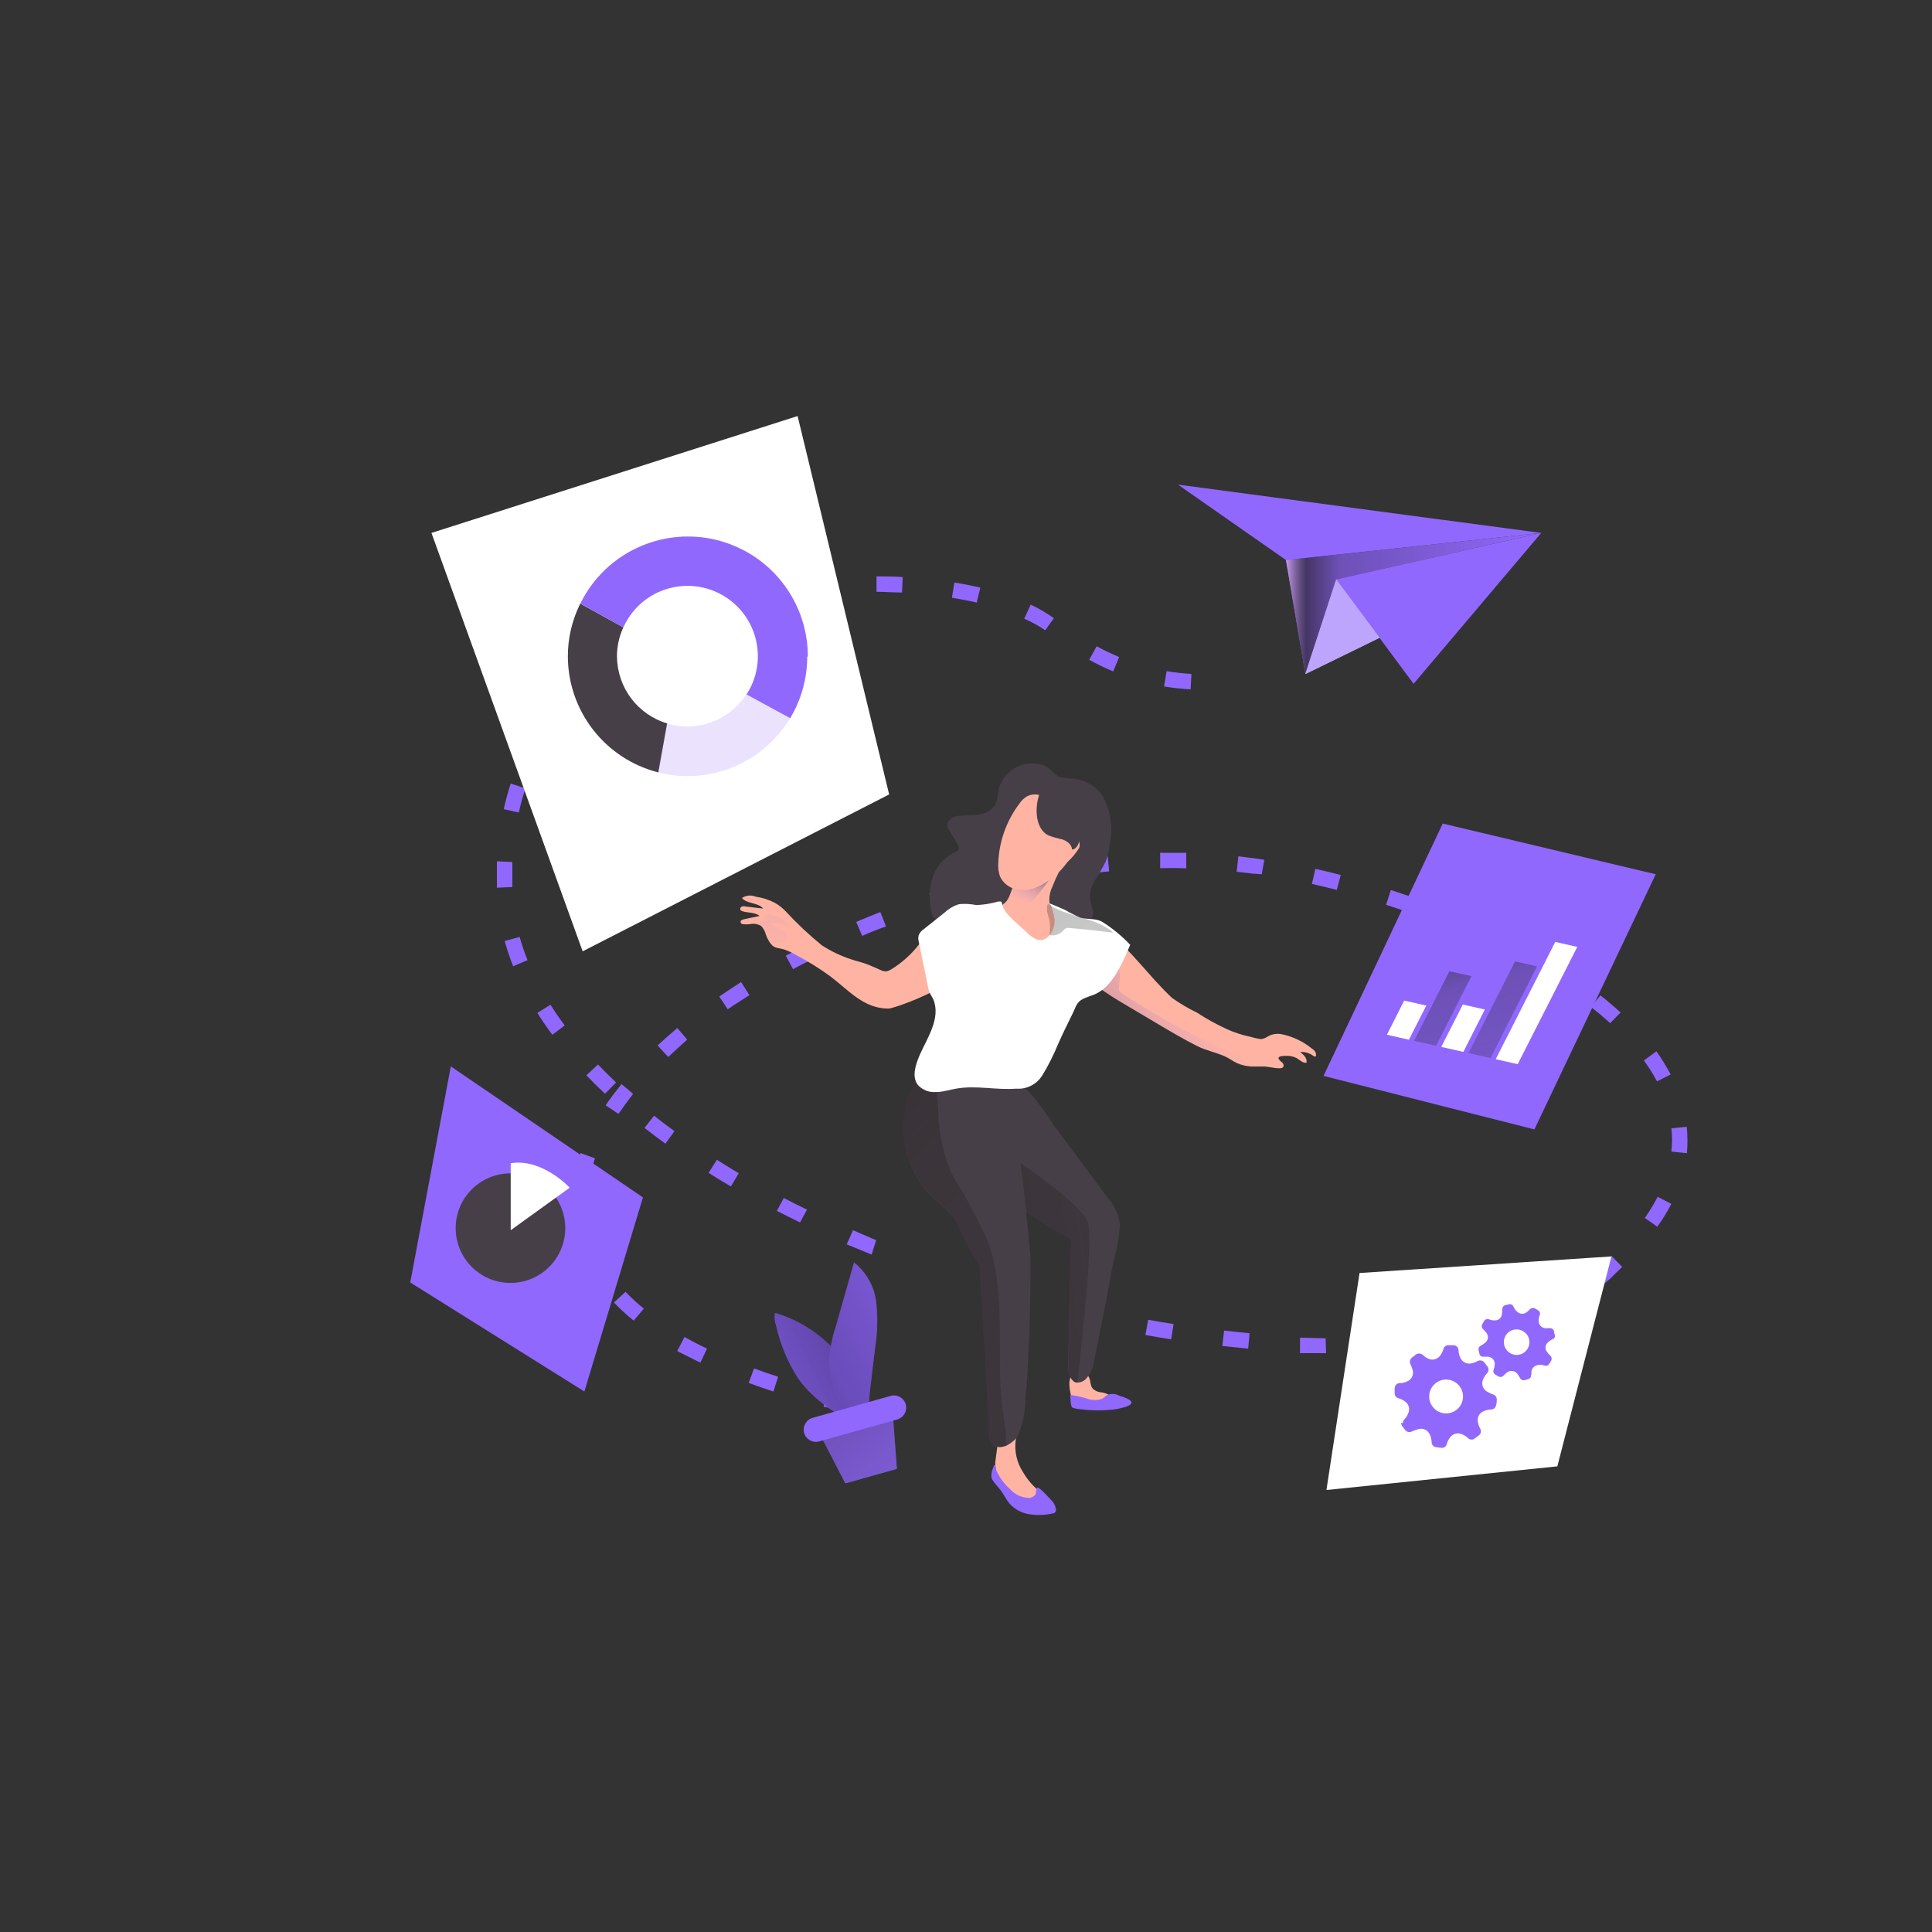 <svg id="_0517_information_flow" xmlns="http://www.w3.org/2000/svg"
     xmlns:xlink="http://www.w3.org/1999/xlink" viewBox="0 0 500 500" class="show_show__wrapper__graphic__5Waiy ">
    <rect x="0" y="0" width="500" height="500" fill="#333333" stroke="none"/>
    <title>React</title>
    <defs>
        <style>
            .cls-1{fill:url(#linear-gradient);}.cls-1,.cls-2,.cls-3,.cls-4,.cls-5,.cls-6,.cls-7,.cls-8,.cls-9,.cls-10,.cls-11,.cls-12,.cls-13,.cls-14,.cls-15,.cls-16,.cls-17,.cls-18{stroke-width:0px;}.cls-2{opacity:.59;}.cls-2,.cls-3{isolation:isolate;}.cls-2,.cls-3,.cls-18{fill:#9168fd;}.cls-3{opacity:.18;}.cls-4{fill:url(#linear-gradient-11);}.cls-5{fill:url(#linear-gradient-12);}.cls-6{fill:url(#linear-gradient-10);}.cls-7{fill:url(#linear-gradient-4);}.cls-8{fill:url(#linear-gradient-2);}.cls-9{fill:url(#linear-gradient-3);}.cls-10{fill:url(#linear-gradient-8);}.cls-11{fill:url(#linear-gradient-9);}.cls-12{fill:url(#linear-gradient-7);}.cls-13{fill:url(#linear-gradient-5);}.cls-14{fill:url(#linear-gradient-6);}.cls-15{fill:#473f47;}.cls-16{fill:#fff;}.cls-17{fill:#ffb4a3;}
        </style>
        <linearGradient id="linear-gradient" x1="803.81" y1="3187.46" x2="869.87" y2="3187.46"
                        gradientTransform="translate(-471 3343.65) scale(1 -1)" gradientUnits="userSpaceOnUse">
            <stop offset="0" stop-color="#231f20" style="stop-color: rgb(200, 156, 239);"></stop>
            <stop offset=".08" stop-color="#231f20" stop-opacity=".69" style="stop-color: rgb(35, 31, 32);"></stop>
            <stop offset=".21" stop-color="#231f20" stop-opacity=".32"></stop>
            <stop offset="1" stop-color="#231f20" stop-opacity="0"></stop>
        </linearGradient>
        <linearGradient id="linear-gradient-2" x1="11.36" y1="3234.68" x2="679.9" y2="2862.22"
                        gradientTransform="translate(-435.66 3401.73) rotate(9.48) scale(1 -1)"
                        xlink:href="#linear-gradient"></linearGradient>
        <linearGradient id="linear-gradient-3" x1="312.08" y1="258.15" x2="264.84" y2="296.76"
                        gradientUnits="userSpaceOnUse">
            <stop offset="0" stop-color="#231f20" stop-opacity="0" style="stop-color: rgb(200, 156, 239);"></stop>
            <stop offset="1" stop-color="#231f20" style="stop-color: rgb(35, 31, 32);"></stop>
        </linearGradient>
        <linearGradient id="linear-gradient-4" x1="263.96" y1="233.7" x2="270.53" y2="221.26"
                        xlink:href="#linear-gradient-3"></linearGradient>
        <linearGradient id="linear-gradient-5" x1="47.93" y1="3329.59" x2="411.54" y2="3078.54"
                        gradientTransform="translate(-435.66 3401.73) rotate(9.48) scale(1 -1)"
                        xlink:href="#linear-gradient"></linearGradient>
        <linearGradient id="linear-gradient-6" x1="195.06" y1="250.99" x2="235.24" y2="144.78"
                        xlink:href="#linear-gradient-3"></linearGradient>
        <linearGradient id="linear-gradient-7" x1="164.89" y1="3138.85" x2="275.56" y2="3172.08"
                        gradientTransform="translate(-435.66 3401.73) rotate(9.48) scale(1 -1)"
                        xlink:href="#linear-gradient"></linearGradient>
        <linearGradient id="linear-gradient-8" x1="1542.8" y1="2589.55" x2="1568.92" y2="2529.76"
                        gradientTransform="translate(-575.18 3264.92) rotate(-15.73) scale(1 -1)"
                        xlink:href="#linear-gradient"></linearGradient>
        <linearGradient id="linear-gradient-9" x1="-1342.18" y1="2372.4" x2="-1385.69" y2="2335.34"
                        gradientTransform="translate(922.69 2982.58) rotate(14.77) scale(1 -1)"
                        gradientUnits="userSpaceOnUse">
            <stop offset="0" stop-color="#000"></stop>
            <stop offset=".13" stop-color="#000" stop-opacity=".69"></stop>
            <stop offset=".25" stop-color="#000" stop-opacity=".32"></stop>
            <stop offset="1" stop-color="#000" stop-opacity="0"></stop>
        </linearGradient>
        <linearGradient id="linear-gradient-10" x1="210.64" y1="2340.02" x2="276.13" y2="2400.56"
                        gradientTransform="translate(-615.36 2577.13) rotate(14.77) scale(1 -1)"
                        xlink:href="#linear-gradient-9"></linearGradient>
        <linearGradient id="linear-gradient-11" x1="-726.21" y1="3286.05" x2="-653.34" y2="3148.14"
                        gradientTransform="translate(-567.12 3383.73) rotate(12.89) scale(.85 -1) skewX(16.54)"
                        xlink:href="#linear-gradient"></linearGradient>
        <linearGradient id="linear-gradient-12" x1="-711.66" y1="3293.73" x2="-638.83" y2="3155.82"
                        gradientTransform="translate(-567.12 3383.73) rotate(12.89) scale(.85 -1) skewX(16.54)"
                        xlink:href="#linear-gradient"></linearGradient>
    </defs>
    <g id="paper_plane">
        <polygon class="cls-18" points="304.86 125.42 398.87 137.92 332.81 144.94 304.86 125.42"></polygon>
        <polygon class="cls-18"
                 points="332.81 144.94 337.82 174.45 345.82 149.95 398.87 137.92 332.81 144.94"></polygon>
        <polygon class="cls-1" points="332.81 144.94 337.82 174.45 345.82 149.95 398.87 137.92 332.81 144.94"></polygon>
        <polygon class="cls-18" points="365.83 176.97 345.82 149.95 398.87 137.92 365.83 176.97"></polygon>
        <polygon class="cls-16" points="337.82 174.45 357.04 165.06 345.82 149.95 337.82 174.45"></polygon>
        <polygon class="cls-2" points="337.82 174.45 357.04 165.06 345.82 149.95 337.82 174.45"></polygon>
    </g>
    <path class="cls-18" id="path"
          d="M200.15,360.12c-2.19-.72-4.32-1.44-6.39-2.22l1.38-3.75c2.01.75,4.11,1.47,6.24,2.16l-1.23,3.81ZM181.26,352.65c-2.1-1.02-4.14-2.07-6-3l1.89-3.63c1.83,1.02,3.78,2.04,5.82,3l-1.71,3.63ZM343.19,350.2h-6.75v-4.02l6.63.18.12,3.84ZM356.68,349.96l-.21-3.99c2.25,0,4.47-.27,6.6-.48l.33,3.99c-2.1.21-4.35.36-6.66.48h-.06ZM323.03,349.03l-6.69-.69.45-3.99c2.22.27,4.41.48,6.6.69l-.36,3.99ZM377.01,347.59l-.69-3.93c2.19-.39,4.38-.84,6.45-1.32l.9,3.9c-2.25.63-4.5,1.08-6.78,1.47l.12-.12ZM396.71,342.31l-1.41-3.72c2.1-.81,4.11-1.65,6-2.55l1.74,3.6c-2.13,1.08-4.26,1.98-6.45,2.79l.12-.12ZM163.99,341.77c-1.8-1.45-3.5-3.01-5.1-4.68l3-2.76c1.49,1.55,3.07,3,4.74,4.35l-2.64,3.09ZM414.79,332.47l-2.46-3.18c1.05-.81,2.07-1.68,3-2.58l1.71-1.68,2.79,2.85-1.86,1.77c-.93,1.08-2.16,2.04-3.3,2.94l.12-.12ZM150.91,325.64c-1.02-2.11-1.82-4.32-2.4-6.6l3.9-.87c.45,2.07,1.12,4.08,2.01,6l-3.51,1.47ZM225.58,324.68l-6.45-2.64,1.62-3.66c2.01.87,4.05,1.74,6,2.58l-1.17,3.72ZM428.95,317.51l-3.27-2.31c1.23-1.74,2.34-3.57,3.33-5.46l3.54,1.83c-1.11,2.1-2.36,4.13-3.75,6.06l.15-.12ZM207.05,316.37c-2.04-.99-4.05-2.01-6-3l1.8-3.33c1.95,1.02,3.93,2.04,6,3l-1.8,3.33ZM189.15,307.05c-1.95-1.14-3.9-2.31-5.76-3.51l2.13-3.39c1.83,1.17,3.75,2.34,5.67,3.48l-2.04,3.42ZM152.26,305.88l-3.93-.75c.46-2.29,1.1-4.53,1.92-6.72l3.75,1.38c-.71,1.93-1.27,3.92-1.68,5.94l-.06.15ZM436.53,298.44l-3.99-.42c.11-1,.17-2,.18-3,0-1-.06-2-.18-3l3.99-.42c.12,1.17.18,2.34.18,3.51,0,1.06-.03,2.12-.12,3.18l-.06.15ZM172.2,295.98c-1.83-1.35-3.66-2.7-5.4-4.08l2.46-3.15c1.71,1.35,3.48,2.67,5.28,3.99l-2.34,3.24ZM160.06,288.27l-3.33-2.22c1.26-1.83,2.64-3.66,4.11-5.49l3,2.52c-1.29,1.71-2.61,3.48-3.78,5.19ZM156.58,283.06c-1.68-1.56-3.3-3.18-4.83-4.77l3-2.79c1.5,1.56,3,3,4.68,4.65l-2.85,2.91ZM428.83,279.85c-1-1.88-2.14-3.68-3.39-5.4l3.24-2.37c1.36,1.91,2.59,3.92,3.69,6l-3.54,1.77ZM172.92,273.55l-2.73-3c1.62-1.5,3.33-3,5.1-4.5l2.55,3c-1.71,1.56-3.36,3.03-4.92,4.5ZM142.94,267.79c-1.38-1.86-2.7-3.75-3.87-5.64l3.39-2.13c1.11,1.8,2.37,3.6,3.69,5.37l-3.21,2.4ZM416.71,264.8c-1.53-1.41-3.21-2.82-4.98-4.2l2.46-3c1.86,1.44,3.6,3,5.22,4.41l-2.7,2.79ZM188.34,261.2l-2.19-3.3c1.83-1.26,3.75-2.52,5.64-3.75l2.16,3.39c-1.8,1.17-3.81,2.4-5.61,3.66ZM400.91,253.07c-1.83-1.14-3.75-2.25-5.7-3.33l1.95-3.51c2.01,1.11,3.99,2.28,5.85,3.42l-2.1,3.42ZM205.25,250.85l-1.89-3.51c1.95-1.08,3.99-2.13,6-3l1.8,3.6c-1.98.78-4.02,1.83-5.91,2.88v.03ZM132.8,250.07c-.84-2.16-1.59-4.38-2.19-6.54l3.87-1.05c.57,2.01,1.26,4.08,2.04,6l-3.72,1.59ZM383.43,243.8l-6-2.67,1.56-3.69c2.07.9,4.17,1.8,6.18,2.73l-1.74,3.63ZM223.15,242.28l-1.56-3.69c2.04-.87,4.17-1.74,6.24-2.55l1.47,3.72c-2.04.69-4.17,1.56-6.15,2.43v.09ZM365.02,236.28c-2.07-.72-4.17-1.44-6.3-2.13l1.23-3.81c2.16.69,4.32,1.44,6.39,2.16l-1.32,3.78ZM241.77,235.08l-1.26-3.81c2.16-.69,4.32-1.38,6.48-2.01l1.14,3.84c-2.01.72-4.26,1.38-6.36,1.98ZM345.97,230.31c-2.13-.54-4.32-1.08-6.45-1.56l.9-3.9c2.16.48,4.38,1.02,6.57,1.59l-1.02,3.87ZM128.6,229.74v-6.84l3.99.18v6.48l-3.99.18ZM260.93,229.74l-.9-3.66c2.19-.51,4.41-.99,6.6-1.44l.78,3.93c-2.16.27-4.35.75-6.48,1.23v-.06ZM326.54,226.26l-2.46-.18-4.02-.48.42-3.99,4.17.51,2.55.39-.66,3.75ZM280.48,226.26l-.54-3.96c2.25-.3,4.5-.54,6.72-.75l.39,3.96c-2.19.18-4.38.57-6.57.72v.03ZM300.25,224.7v-3.99h6.75v4.02c-2.34-.12-4.56-.09-6.75-.06v.03ZM134.27,210.28l-3.9-.87c.48-2.25,1.11-4.47,1.8-6.63l3.81,1.26c-.68,2.05-1.25,4.13-1.71,6.24ZM141.23,192.29l-3.45-2.01c1.16-1.98,2.42-3.9,3.78-5.76l3.24,2.37c-1.31,1.72-2.52,3.51-3.63,5.37l.06.03ZM308.13,178.4c-2.3-.12-4.59-.37-6.87-.75l.66-3.96c2.12.36,4.27.6,6.42.72l-.21,3.99ZM153.46,177.27l-2.7-3c1.68-1.5,3.45-3,5.31-4.38l2.4,3.21c-1.74,1.35-3.45,2.73-5.01,4.17ZM288.1,173.76c-2.12-.88-4.2-1.88-6.21-3l1.92-3.51c1.89,1.03,3.83,1.96,5.82,2.79l-1.53,3.72ZM169.51,166.11l-1.89-3.54c1.98-1.02,4.05-2.04,6-3l1.62,3.66c-1.86.96-3.87,1.92-5.73,2.88ZM270.5,163.11c-1.71-1.17-3.53-2.17-5.43-3l1.68-3.63c2.1.98,4.11,2.16,6,3.51l-2.25,3.12ZM187.71,158.73l-1.17-3.84c2.13-.63,4.35-1.23,6.57-1.8l.93,3.9c-2.13.51-4.26,1.11-6.33,1.74ZM252.78,155.95c-2.04-.48-4.2-.9-6.42-1.26l.63-3.93c2.31.36,4.56.81,6.72,1.32l-.93,3.87ZM207.14,154.51l-.57-3.96c2.22-.3,4.5-.57,6.75-.78l.36,3.99c-2.34.36-4.53.36-6.54.75ZM233.44,153.34c-2.16,0-4.38-.18-6.6-.18v-3.99c2.28,0,4.56,0,6.78.18l-.18,3.99Z"></path>
    <g id="character">
        <path class="cls-15"
              d="M258.47,204.37c-.09,1.35-.41,2.68-.93,3.93-.92,1.41-2.43,2.32-4.11,2.49-1.65.27-3.33.15-4.98.3-1.65.15-3.45,1.11-3.27,2.64.08.47.28.91.57,1.29l2.01,3.39c.26.33.39.75.36,1.17,0,.57-.75.87-1.29,1.11-2.75,1.4-4.78,3.89-5.61,6.87-.82,2.94-.82,6.05,0,9,.05.42.27.79.6,1.05.28.15.59.22.9.21,1.9.32,3.59,1.41,4.68,3,1.04,1.64,1.97,3.34,2.79,5.1,4.57,8.57,13.22,14.18,22.91,14.84.78.08,1.57-.02,2.31-.27.89-.45,1.6-1.18,2.04-2.07,2.07-3.78,1.47-8.31,1.62-12.44,0-2.05.38-4.09,1.14-6,.48-1.08.93-1.14,1.62-1.77.67-.44,1.07-1.18,1.08-1.98-.16-1.02-.41-2.02-.75-3-.25-1.88.18-3.8,1.2-5.4,1.02-1.57,1.95-3.19,2.79-4.86.58-1.55.95-3.18,1.08-4.83.86-4.22.14-8.6-2.01-12.32-1.7-2.41-4.36-3.97-7.29-4.29-1.19-.03-2.37-.17-3.54-.42-1.77-.57-2.37-2.4-4.23-3-1.61-.56-3.34-.67-5.01-.3-3.31.71-5.92,3.27-6.69,6.57Z"></path>
        <path class="cls-17"
              d="M267.5,384.59c1.1.96,2.04,2.08,2.79,3.33.15.23.21.51.18.78,0,.42-.57.66-1.02.78-3.83.99-7.83-.76-9.72-4.23-1.39-1.99-2.14-4.35-2.16-6.78l.51-3.9c.06-.61.2-1.2.42-1.77.29-.55.66-1.06,1.11-1.5.74-.84,1.64-1.52,2.64-2.01.12-.04.24-.04.36,0,.24,0,.36.3.42.51.17,1,.11,2.03-.18,3-.35,2.86.32,5.74,1.89,8.16.76,1.32,1.69,2.54,2.76,3.63Z"></path>
        <path class="cls-17"
              d="M277.55,362.52c.06.3.18.59.36.84.16.21.36.37.6.48,1.02.43,2.14.57,3.24.42,1.35,0,2.67-.27,3.99-.48.76,0,1.48-.38,1.89-1.02.2-.73-.14-1.51-.81-1.86-.65-.33-1.37-.54-2.1-.6-.74-.1-1.42-.43-1.95-.96-.75-.93-.42-2.4-1.2-3.3-.97-.73-2.23-.94-3.39-.57-2.43.75-1.14,5.34-.63,7.05Z"></path>
        <path class="cls-15"
              d="M288.1,326.81c-.15.63-.27,1.26-.39,1.89-1.35,7.8-3,15.56-4.53,23.33-.19,1.71-.88,3.33-1.98,4.65-.61.76-1.55,1.17-2.52,1.11h-.27c-1.26-.42-1.98-2.19-1.98-3.96l.66-31.79c.1-.37.1-.77,0-1.14-.25-.34-.58-.61-.96-.78-.9-.48-1.77-.99-2.64-1.5-2.67-1.53-5.28-3.18-7.83-4.89-3.42-2.31-6.75-4.74-9.96-7.35-2.33-1.42-4.18-3.51-5.31-6-1.07-3.06-2.29-6.06-3.66-9-1.59-3.71-3.47-7.28-5.64-10.68-.27-.39-1.29-2.37-1.86-2.46l21.8,2.4c1.93-.08,3.82.58,5.28,1.86,2.38,2.77,4.54,5.72,6.48,8.82,4.53,6,9,12.2,13.61,18.29,1.9,2.04,3.1,4.62,3.45,7.38-.26,3.32-.85,6.61-1.77,9.81Z"></path>
        <path class="cls-15"
              d="M263.33,371.82c-.29.41-.65.77-1.05,1.08-.62.54-1.3.99-2.04,1.35h-.21c-.84.34-1.77.34-2.61,0-2.19-.93-1.53-6.3-1.65-8.4-.21-3.3-.39-6.57-.6-9.87-.36-6.42-.75-12.83-1.11-19.28-.18-3-.39-6-.54-9l-1.11-1.95-.51-.87-.6-1.05-.63-1.17c-.36-.6-.72-1.26-1.11-1.95-.63-1.17-1.23-2.4-1.86-3.6-.39-.81-.83-1.59-1.32-2.34-.16-.25-.34-.49-.54-.72-1.2-1.3-2.49-2.51-3.87-3.63-4.15-3.86-6.91-8.98-7.86-14.57-.25-1.53-.35-3.07-.3-4.62.03-2.4.42-4.79,1.14-7.08.57-1.63,1.29-3.21,2.16-4.71.68-1.33,1.6-2.53,2.7-3.54.52-.48,1.1-.87,1.74-1.17,4.14-1.89,8.34,2.82,11.21,5.31s7.86,6,9.42,9.75c1.56,3.75,4.5,35.23,4.5,35.23,0,7.74,0,15.47-.45,23.18-.18,4.59-.39,9.18-.84,13.73-.02,3.39-.72,6.75-2.07,9.87Z"></path>
        <path class="cls-8"
              d="M260.24,374.24h-.21c-.84.34-1.77.34-2.61,0-2.19-.93-1.53-6.3-1.65-8.4-.21-3.3-.39-6.57-.6-9.87-.36-6.42-.75-12.83-1.11-19.28-.18-3-.39-6-.54-9l-1.11-1.95-.51-.87-.6-1.05-.63-1.17c-.36-.6-.72-1.26-1.11-1.95l-2.13-3.81-1.59-3c-1.2-1.3-2.49-2.51-3.87-3.63-4.12-3.82-6.88-8.89-7.86-14.42-.25-1.53-.35-3.07-.3-4.62.03-2.4.42-4.79,1.14-7.08.57-1.63,1.29-3.21,2.16-4.71.68-1.33,1.6-2.53,2.7-3.54.24.22.45.47.63.75,2.28,3.27,2.16,7.56,2.4,11.54.15,4.97,1.17,9.89,3,14.51h0l.81,1.65h0c.11.24.23.47.36.69,3.13,4.96,5.9,10.13,8.31,15.47,4.71,11.99,3,25.13,3.6,37.84.19,3.52.57,7.02,1.14,10.5.35,1.77.41,3.58.18,5.37Z"></path>
        <path class="cls-17"
              d="M327.41,276.01h-3.66c-1.26-.1-2.5-.4-3.66-.9-1.11-.51-2.04-1.29-3.18-1.77-2.34-1.02-4.89-1.5-7.17-2.67-3.45-1.74-6.78-3.72-10.08-5.67l-7.98-4.74c-2.69-1.54-5.31-3.22-7.83-5.04l-1.47-1.14c-.72-.6-1.62-1.26-2.52-.99-.37.17-.69.42-.96.72-1.04,1.43-1.7,3.1-1.92,4.86-.39,1.53-.99,3-1.77,4.38-1.47,2.7-2.85,5.46-4.44,8.07-1.15,2.55-2.78,4.86-4.8,6.81-1.32.7-2.84.96-4.32.75-3.17-.42-6.37-.55-9.57-.36-1.46.34-2.94.58-4.44.72-2.31-.05-4.54-.83-6.39-2.22-1.62-1.26-.9-3-.24-4.65,2.52-6.57,5.01-10.41,2.07-17.15.57,1.32-11.63,6-13.16,6-6.39,0-10.2-4.68-14.99-8.31-2.85-2.09-5.86-3.97-9-5.61-.95-.55-1.96-1.02-3-1.38-.99-.33-2.28-.3-3-.99-.3-.27-.56-.59-.78-.93-.4-.62-.72-1.28-.96-1.98-.2-.83-.63-1.59-1.23-2.19-.9-.53-1.98-.69-3-.45-.55.06-1.1.06-1.65,0-.21,0-.41-.11-.54-.27-.15-.2-.15-.49,0-.69.21-.14.44-.24.69-.3l4.11-.87c-1.17-1.02-3-.75-4.44-1.23-.19-.05-.37-.16-.51-.3-.15-.35.01-.75.36-.9.35-.11.73-.11,1.08,0l4.44.51c-1.32-1.62-4.14-1.14-5.49-2.73,1.07-.71,2.42-.84,3.6-.33,1.73.25,3.4.78,4.95,1.59.94.55,1.81,1.21,2.58,1.98,2.96,3.22,6.15,6.22,9.54,9,2.37,1.54,4.93,2.76,7.62,3.63,1.17.42,2.4.69,3.57,1.08s2.64,1.11,3.93,1.65c.48.26,1.02.39,1.56.39.44-.08.85-.25,1.23-.48,2.71-1.66,5.1-3.78,7.08-6.27,2.13-2.52,4.62-4.74,6.87-7.14.87-1.03,1.96-1.86,3.18-2.43,2.28-.78,4.71.36,7.14.45,2.05.1,4.04-.67,5.49-2.13,1.41-1.65,1.35-4.11,3-5.76.93-.88,2.08-1.48,3.33-1.74,1.37-.44,2.7-.99,3.99-1.65,1.02-.48,2.31-.93,3.21-.24.28.18.45.5.45.84,0,.29-.1.57-.27.81-.64,1.25-1.21,2.53-1.71,3.84-.65,1.32-.9,2.8-.72,4.26.42,2.07,3,3.24,4.74,3.99,2.52,1.08,5.31,1.26,7.83,2.28,2.51,1.16,4.76,2.81,6.63,4.86,3,3,5.49,6,8.22,9,1.38,1.5,2.79,3,4.32,4.41,2.03,1.43,4.18,2.7,6.42,3.78,2.48,1.63,5.07,3.06,7.77,4.29,1.92.86,3.93,1.52,6,1.95.84.24,1.69.44,2.55.6.9,0,1.38-.3,2.13-.75,1.14-.6,2.47-.76,3.72-.45,2.71.6,5.24,1.81,7.41,3.54.63.42,1.32,1.05,1.2,1.8.03.1.03.2,0,.3-.24.21-.6,0-.87-.21-.93-.67-2.07-.98-3.21-.87.84.66,1.74,1.47,1.65,2.52.03.08.03.16,0,.24-.08.04-.18.04-.27,0-.93,0-1.62-.87-2.49-1.29-.84-.39-1.77-.55-2.7-.48-.42,0-1.77,0-1.77.54-.03.09-.03.18,0,.27.25.33.54.62.87.87.33.25.49.67.39,1.08-.21.42-.78.48-1.26.45-1.26-.06-2.34-.33-3.48-.45Z"></path>
        <path class="cls-9"
              d="M323.63,275.59c-.33.2-.7.34-1.08.39-1.24-.09-2.42-.59-3.33-1.44-3.09-1.53-6.27-2.86-9.54-3.96-3.45-1.74-6.78-3.72-10.08-5.67l-7.92-4.65c-2.69-1.54-5.31-3.22-7.83-5.04.69.51,3.54-3.81,4.02-4.2,2.79-2.28,1.8,2.61,1.74,4.26-.06.33-.06.66,0,.99.22.43.56.77.99.99,5.04,3.3,10.23,6.36,15.56,9.18,2.7,1.41,5.49,2.7,8.22,4.08,2.25,1.14,4.68,1.8,7.02,2.73.99.39,2.1.99,2.13,2.04.05.09.08.2.09.3Z"></path>
        <path class="cls-7"
              d="M261.86,229.35c.07,1.05-.18,2.1-.72,3-.78,1.05,4.44,2.43,6,.93,1.63-1.83,3.13-3.76,4.5-5.79l-9.78,1.86Z"></path>
        <path class="cls-17"
              d="M268.04,229.71c-1.67.65-3.5.79-5.25.39-1.75-.43-3.22-1.63-3.99-3.27-.38-1.1-.53-2.26-.45-3.42.19-5.61,2.12-11.03,5.52-15.5.5-.74,1.16-1.36,1.92-1.83,1.04-.5,2.22-.61,3.33-.3,2.13.56,4.03,1.81,5.4,3.54,1.35,1.71,2.5,3.57,3.42,5.55.66,1.23,1.89,3.18,1.32,4.62-.83,1.33-1.84,2.54-3,3.6-2.08,2.92-4.92,5.21-8.22,6.63Z"></path>
        <path class="cls-16"
              d="M269.69,278.38c-1.43,2.28-4.01,3.57-6.69,3.36-5.19.42-10.41-.93-15.56,0-1.59.27-3,.75-4.74.87h-.45c-1.77.17-3.51-.51-4.71-1.83-1.62-2.13-.6-5.19.45-7.68,1.95-4.47,5.61-9.6,3.51-14.57h0c-.27-.54-.63-1.02-.87-1.56-.25-.59-.42-1.2-.51-1.83l-.78-3.84c-.54-2.55-1.05-5.1-1.59-7.68-.12-.51-.12-1.05,0-1.56.26-.67.74-1.24,1.35-1.62l5.43-4.32c1.06-.99,2.33-1.72,3.72-2.13,1.47-.13,2.96-.05,4.41.24,1.93-.07,3.84-.38,5.7-.93h.69c.19.18.29.43.3.69.21.84.6,1.63,1.14,2.31.39.48.81.93,1.26,1.35l.57.54,3.27,3c.69.72,1.49,1.33,2.37,1.8,3,1.35,5.13-2.25,4.98-4.92-.17-1.5-.62-2.95-1.32-4.29,1.38.54,2.76,1.14,4.14,1.77,1.25.74,2.55,1.4,3.9,1.95,2.1.57,4.11,0,6,1.32,2.5,1.62,4.79,3.54,6.84,5.7l-1.38,3.18c-1.83,3.84-3.96,7.98-7.86,9.66-1.02.42-2.07.69-3,1.17-1.68.84-1.86,2.16-2.61,3.66-1.29,2.61-2.58,5.22-3.75,7.86-1.17,2.89-2.58,5.68-4.2,8.34Z"></path>
        <path class="cls-13"
              d="M275.12,240.87c.24-.3.55-.53.9-.69.29-.07.58-.07.87,0,3.78.3,7.56.72,11.3,1.23-4.65-4.14-11.99-3.96-16.97-7.47-.69,1.29,0,2.79.36,4.2.21,1.27.21,2.57,0,3.84,1.29.3,2.65-.13,3.54-1.11Z"></path>
        <path class="cls-14"
              d="M201.8,244.07c-.83.22-1.71.14-2.49-.21-.4-.62-.73-1.28-.96-1.98-.2-.83-.63-1.59-1.23-2.19-.91-.53-1.98-.69-3-.45.57-.36,1.22-.55,1.89-.57.73-.02,1.4-.4,1.8-1.02,0-.24,0-.54.3-.75s.78-.27,1.2-.21c.85.2,1.67.5,2.46.87.57.21,1.08.52,1.53.93.43.32.72.81.78,1.35-.27,0-.66-.3-.93-.45-.34-.18-.71-.32-1.08-.42-.76-.2-1.55-.27-2.34-.21h-.27s0,.27.18.36c1.11.87,2.52,1.29,3.6,2.22.18.1.31.26.39.45.1.25.1.53,0,.78-.3.79-1,1.36-1.83,1.5Z"></path>
        <path class="cls-18"
              d="M289.66,361.2c-.92-.51-2.01-.6-3-.24-.45.3-.88.63-1.29.99-1.29.51-2.73.51-4.02,0-1.42-.44-2.87-.75-4.35-.93,0,0,0,3,.54,3.27.71.25,1.44.39,2.19.42,2.99.38,6.01.38,9,0,.84-.18,3.66-.63,4.05-1.56s-2.34-1.68-3.12-1.95Z"></path>
        <path class="cls-18"
              d="M272.3,388.49c.54.6.89,1.36.99,2.16.01.28-.07.56-.24.78-.2.15-.44.24-.69.27-1.97.43-4,.49-6,.18-1.97-.31-3.77-1.28-5.1-2.76-.87-1.05-1.44-2.31-2.25-3.39s-1.56-1.77-2.19-2.76,0-2.76.48-3.84c.54,0,.36,1.05.6,1.53.82,1.76,1.98,3.34,3.42,4.65,1.24,1.43,3.03,2.27,4.92,2.34.69,0,1.34-.34,1.74-.9.3-.48,0-1.59.51-1.77s3.33,3.03,3.81,3.51Z"></path>
        <path class="cls-12"
              d="M278.81,357.78h-.27c-1.26-.42-1.98-2.19-1.98-3.96l.54-31.79c.1-.37.1-.77,0-1.14-.25-.34-.58-.61-.96-.78-.9-.48-1.77-.99-2.64-1.5-2.67-1.53-5.28-3.18-7.83-4.89l-1.56-12.68s15.8,10.47,17.45,15.38c1.65,4.92-2.76,41.35-2.76,41.35Z"></path>
        <path class="cls-15"
              d="M271.28,216.19c1.19.44,2.41.79,3.66,1.05,1.23.42,2.46,1.35,2.49,2.61,1.05,0,1.62-1.2,1.92-2.19.61-1.65,1.01-3.38,1.2-5.13.17-1.76-.25-3.52-1.2-5.01-1.71-2.43-8.04-6.99-10.05-2.73-1.53,3.3-1.71,9.48,1.98,11.39Z"></path>
        <path class="cls-18"
              d="M303.09,346.63c-2.22-.36-4.44-.72-6.66-1.14l.72-3.93c2.19.39,4.38.78,6.57,1.11l-.63,3.96Z"></path>
    </g>
    <g id="icon_5">
        <polygon class="cls-16" points="111.66 137.92 206.42 107.67 230.11 205.6 150.79 246.2 111.66 137.92"></polygon>
        <path class="cls-15"
              d="M159.67,169.92c-.01-2.61.55-5.19,1.65-7.56l-11.15-6.15c-2.12,4.26-3.22,8.95-3.21,13.7.05,14.17,9.68,26.51,23.42,29.99l2.28-12.68c-7.66-2.29-12.92-9.31-12.98-17.3Z"></path>
        <path class="cls-3"
              d="M204.5,185.87c-5.64,9.33-15.76,15.02-26.66,14.99-2.57,0-5.13-.32-7.62-.96l2.28-12.68c1.73.52,3.53.78,5.34.78,6.22.01,12.01-3.16,15.35-8.4l11.3,6.27Z"></path>
        <path class="cls-18"
              d="M208.91,169.92c0,5.62-1.52,11.13-4.41,15.95l-11.3-6.15c5.47-8.44,3.06-19.71-5.37-25.17-8.44-5.47-19.71-3.06-25.17,5.37-.5.78-.95,1.59-1.33,2.44l-11.15-6.15c7.56-15.39,26.15-21.73,41.54-14.18,10.63,5.22,17.36,16.04,17.35,27.88h-.15Z"></path>
    </g>
    <g id="icon_4">
        <polygon class="cls-16"
                 points="343.28 385.61 351.85 329.45 417.04 325.16 403.04 379.49 343.28 385.61"></polygon>
        <g id="G8KHDO">
            <path class="cls-18"
                  d="M363.07,368.28c-.02-.35.11-.68.36-.93.56-.57.96-1.27,1.17-2.04.26-.99-.14-2.04-.99-2.61-.51-.39-1.09-.67-1.71-.84-.63-.17-1.04-.79-.96-1.44v-1.2c.05-.76.7-1.34,1.46-1.29,0,0,0,0,0,0,.59,0,1.17-.14,1.71-.39,1.2-.46,1.84-1.77,1.47-3-.15-.53-.34-1.04-.57-1.53-.28-.59-.11-1.29.42-1.68.31-.22.61-.46.9-.72.55-.42,1.31-.42,1.86,0,.44.44.96.8,1.53,1.05,1.07.46,2.32.11,3-.84.4-.54.69-1.15.87-1.8.21-.62.85-.99,1.5-.87h1.2c.66.06,1.17.62,1.17,1.29.03.78.24,1.53.6,2.22.54.91,1.6,1.39,2.64,1.2.58-.12,1.15-.32,1.68-.6.64-.37,1.46-.18,1.86.45.21.36.54.66.78,1.02.33.52.27,1.2-.15,1.65-.45.46-.81,1.01-1.05,1.62-.55,1.23-.02,2.67,1.2,3.24.44.26.9.47,1.38.63.59.17.98.71.96,1.32,0,.48,0,.96-.18,1.47-.09.65-.66,1.13-1.32,1.11-.71.03-1.4.2-2.04.51-1,.47-1.55,1.55-1.35,2.64.1.62.29,1.21.57,1.77.4.61.24,1.43-.37,1.83-.02.01-.03.02-.05.03l-.84.63c-.51.51-1.34.51-1.86,0-.49-.47-1.07-.82-1.71-1.05-1.1-.43-2.35-.03-3,.96-.37.52-.64,1.1-.81,1.71-.19.61-.78.99-1.41.9l-1.41-.18c-.59-.11-1.03-.6-1.08-1.2,0-.73-.17-1.44-.48-2.1-.51-1.15-1.8-1.73-3-1.35-.57.16-1.12.36-1.65.6-.55.28-1.23.16-1.65-.3-.3-.39-.6-.75-.87-1.17-.14-.23-.24-.49-.3-.75l.51.03ZM374.28,357.03c-2.42-.02-4.39,1.93-4.41,4.35-.02,2.42,1.93,4.39,4.35,4.41,2.42.02,4.39-1.93,4.41-4.35,0,0,0-.02,0-.03,0-2.42-1.96-4.38-4.38-4.38-.02,0-.04,0-.06,0h.09Z"></path>
            <path class="cls-18"
                  d="M396.23,355.56c.01.17.01.34,0,.51-.02.43-.33.79-.75.87l-.9.24c-.49.13-1-.11-1.2-.57-.21-.36-.42-.72-.66-1.05-.64-.85-1.84-1.02-2.69-.38-.03.03-.07.05-.1.08-.3.23-.58.48-.84.75-.32.37-.87.46-1.29.21l-.72-.42c-.52-.26-.75-.88-.51-1.41.15-.42.24-.85.27-1.29.07-1-.66-1.87-1.65-1.98-.47-.03-.94-.03-1.41,0-.49-.01-.88-.39-.93-.87-.04-.25-.1-.5-.18-.75-.15-.5.09-1.04.57-1.26.45-.22.86-.5,1.23-.84.68-.61.79-1.62.27-2.37-.24-.32-.5-.63-.78-.93-.49-.31-.63-.96-.32-1.45.02-.04.05-.08.08-.11l.36-.66c.27-.45.84-.63,1.32-.42.51.21,1.07.3,1.62.24.78-.02,1.44-.56,1.62-1.32.11-.49.16-1,.15-1.5-.04-.47.24-.92.69-1.08l1.05-.24c.5-.14,1.01.14,1.17.63.23.54.59,1.01,1.05,1.38.69.58,1.71.58,2.4,0,.27-.21.52-.44.75-.69.32-.39.87-.5,1.32-.27l.87.51c.42.26.58.78.39,1.23-.19.49-.28,1.01-.27,1.53,0,.94.69,1.73,1.62,1.86h1.26c.53-.05,1,.32,1.08.84,0,.3.15.6.21.9.14.46-.11.95-.57,1.11-.49.21-.93.51-1.29.9-.58.57-.71,1.46-.3,2.16.26.42.57.8.93,1.14.44.34.55.97.24,1.44l-.42.69c-.24.49-.83.7-1.32.46,0,0-.02,0-.03-.01-.64-.21-1.34-.21-1.98,0-.66.2-1.16.76-1.29,1.44-.03.34-.03.68,0,1.02l-.12-.27ZM392.51,344.05c-1.81-.02-3.28,1.43-3.3,3.24,0,.01,0,.02,0,.03-.02,1.82,1.45,3.31,3.27,3.33,1.82.02,3.31-1.45,3.33-3.27.02-1.82-1.45-3.31-3.27-3.33,0,0-.02,0-.03,0Z"></path>
        </g>
    </g>
    <g id="icon_3">
        <polygon class="cls-18" points="106.17 331.9 151.24 360.12 166.39 309.89 116.67 275.98 106.17 331.9"></polygon>
        <circle class="cls-15" cx="132.11" cy="317.84" r="14.18"></circle>
        <path class="cls-16" d="M132.17,301.05v17.33l15.26-11s-7.05-7.68-15.26-6.33Z"></path>
    </g>
    <g id="icon_2">
        <path class="cls-18" d="M216.49,364.77l-3.36-.75.99-3.9c1.08.3,2.13.57,3.21.81l-.84,3.84Z"></path>
        <polygon class="cls-18" points="231.07 366.06 212.27 371.34 218.77 383.9 232.12 380.15 231.07 366.06"></polygon>
        <polygon class="cls-10" points="231.07 366.06 212.27 371.34 218.77 383.9 232.12 380.15 231.07 366.06"></polygon>
        <path class="cls-18"
              d="M200.54,339.79c-.17,1.08-.07,2.18.3,3.21,1.07,4.83,2.98,9.44,5.64,13.61,4.17,6,10.68,9.75,16.97,13.37-.54-.45-.45-3.78-.54-4.53l-.45-4.44c-.38-2.34-1.3-4.57-2.67-6.51-2.75-4.52-6.53-8.32-11.03-11.09-2.55-1.59-5.32-2.81-8.22-3.63Z"></path>
        <path class="cls-11"
              d="M200.54,339.79c-.17,1.08-.07,2.18.3,3.21,1.07,4.83,2.98,9.44,5.64,13.61,4.17,6,10.68,9.75,16.97,13.37-.54-.45-.45-3.78-.54-4.53l-.45-4.44c-.38-2.34-1.3-4.57-2.67-6.51-2.75-4.52-6.53-8.32-11.03-11.09-2.55-1.59-5.32-2.81-8.22-3.63Z"></path>
        <path class="cls-18"
              d="M226.45,349.03c.64-3.97.75-8,.33-11.99-.48-4.07-2.55-7.78-5.76-10.32l-4.71,16.55c-1.07,3.14-1.65,6.43-1.71,9.75.5,6.61,3.77,12.69,9,16.76,1.5-2.37,1.17-6.63,1.5-9.42l1.35-11.33Z"></path>
        <path class="cls-6"
              d="M226.45,349.03c.64-3.97.75-8,.33-11.99-.48-4.07-2.55-7.78-5.76-10.32l-4.71,16.55c-1.07,3.14-1.65,6.43-1.71,9.75.5,6.61,3.77,12.69,9,16.76,1.5-2.37,1.17-6.63,1.5-9.42l1.35-11.33Z"></path>
        <path class="cls-18"
              d="M210.31,366.94l20.18-5.68c1.69-.48,3.44.5,3.92,2.18h0c.47,1.68-.51,3.43-2.2,3.91l-20.18,5.68c-1.69.48-3.44-.5-3.92-2.18h0c-.47-1.68.51-3.43,2.2-3.91Z"></path>
    </g>
    <g id="icon_1">
        <polygon class="cls-18" points="342.53 278.44 373.38 213.13 428.5 226.26 397.1 292.29 342.53 278.44"></polygon>
        <polygon class="cls-16" points="364.63 269.08 358.93 267.79 363.4 258.95 369.12 260.24 364.63 269.08"></polygon>
        <polygon class="cls-18"
                 points="371.67 270.64 365.95 269.38 375.09 251.36 380.82 252.62 371.67 270.64"></polygon>
        <polygon class="cls-16"
                 points="378.72 272.23 372.99 270.94 378.57 259.97 384.27 261.26 378.72 272.23"></polygon>
        <polygon class="cls-18" points="385.74 273.82 380.04 272.53 392.09 248.81 397.79 250.1 385.74 273.82"></polygon>
        <polyline class="cls-4"
                  points="380.82 252.62 371.67 270.64 365.95 269.38 375.09 251.36 380.82 252.62"></polyline>
        <polygon class="cls-5" points="385.74 273.82 380.04 272.53 392.09 248.81 397.79 250.1 385.74 273.82"></polygon>
        <polygon class="cls-16" points="392.78 275.41 387.09 274.12 402.5 243.77 408.2 245.06 392.78 275.41"></polygon>
    </g>
</svg>